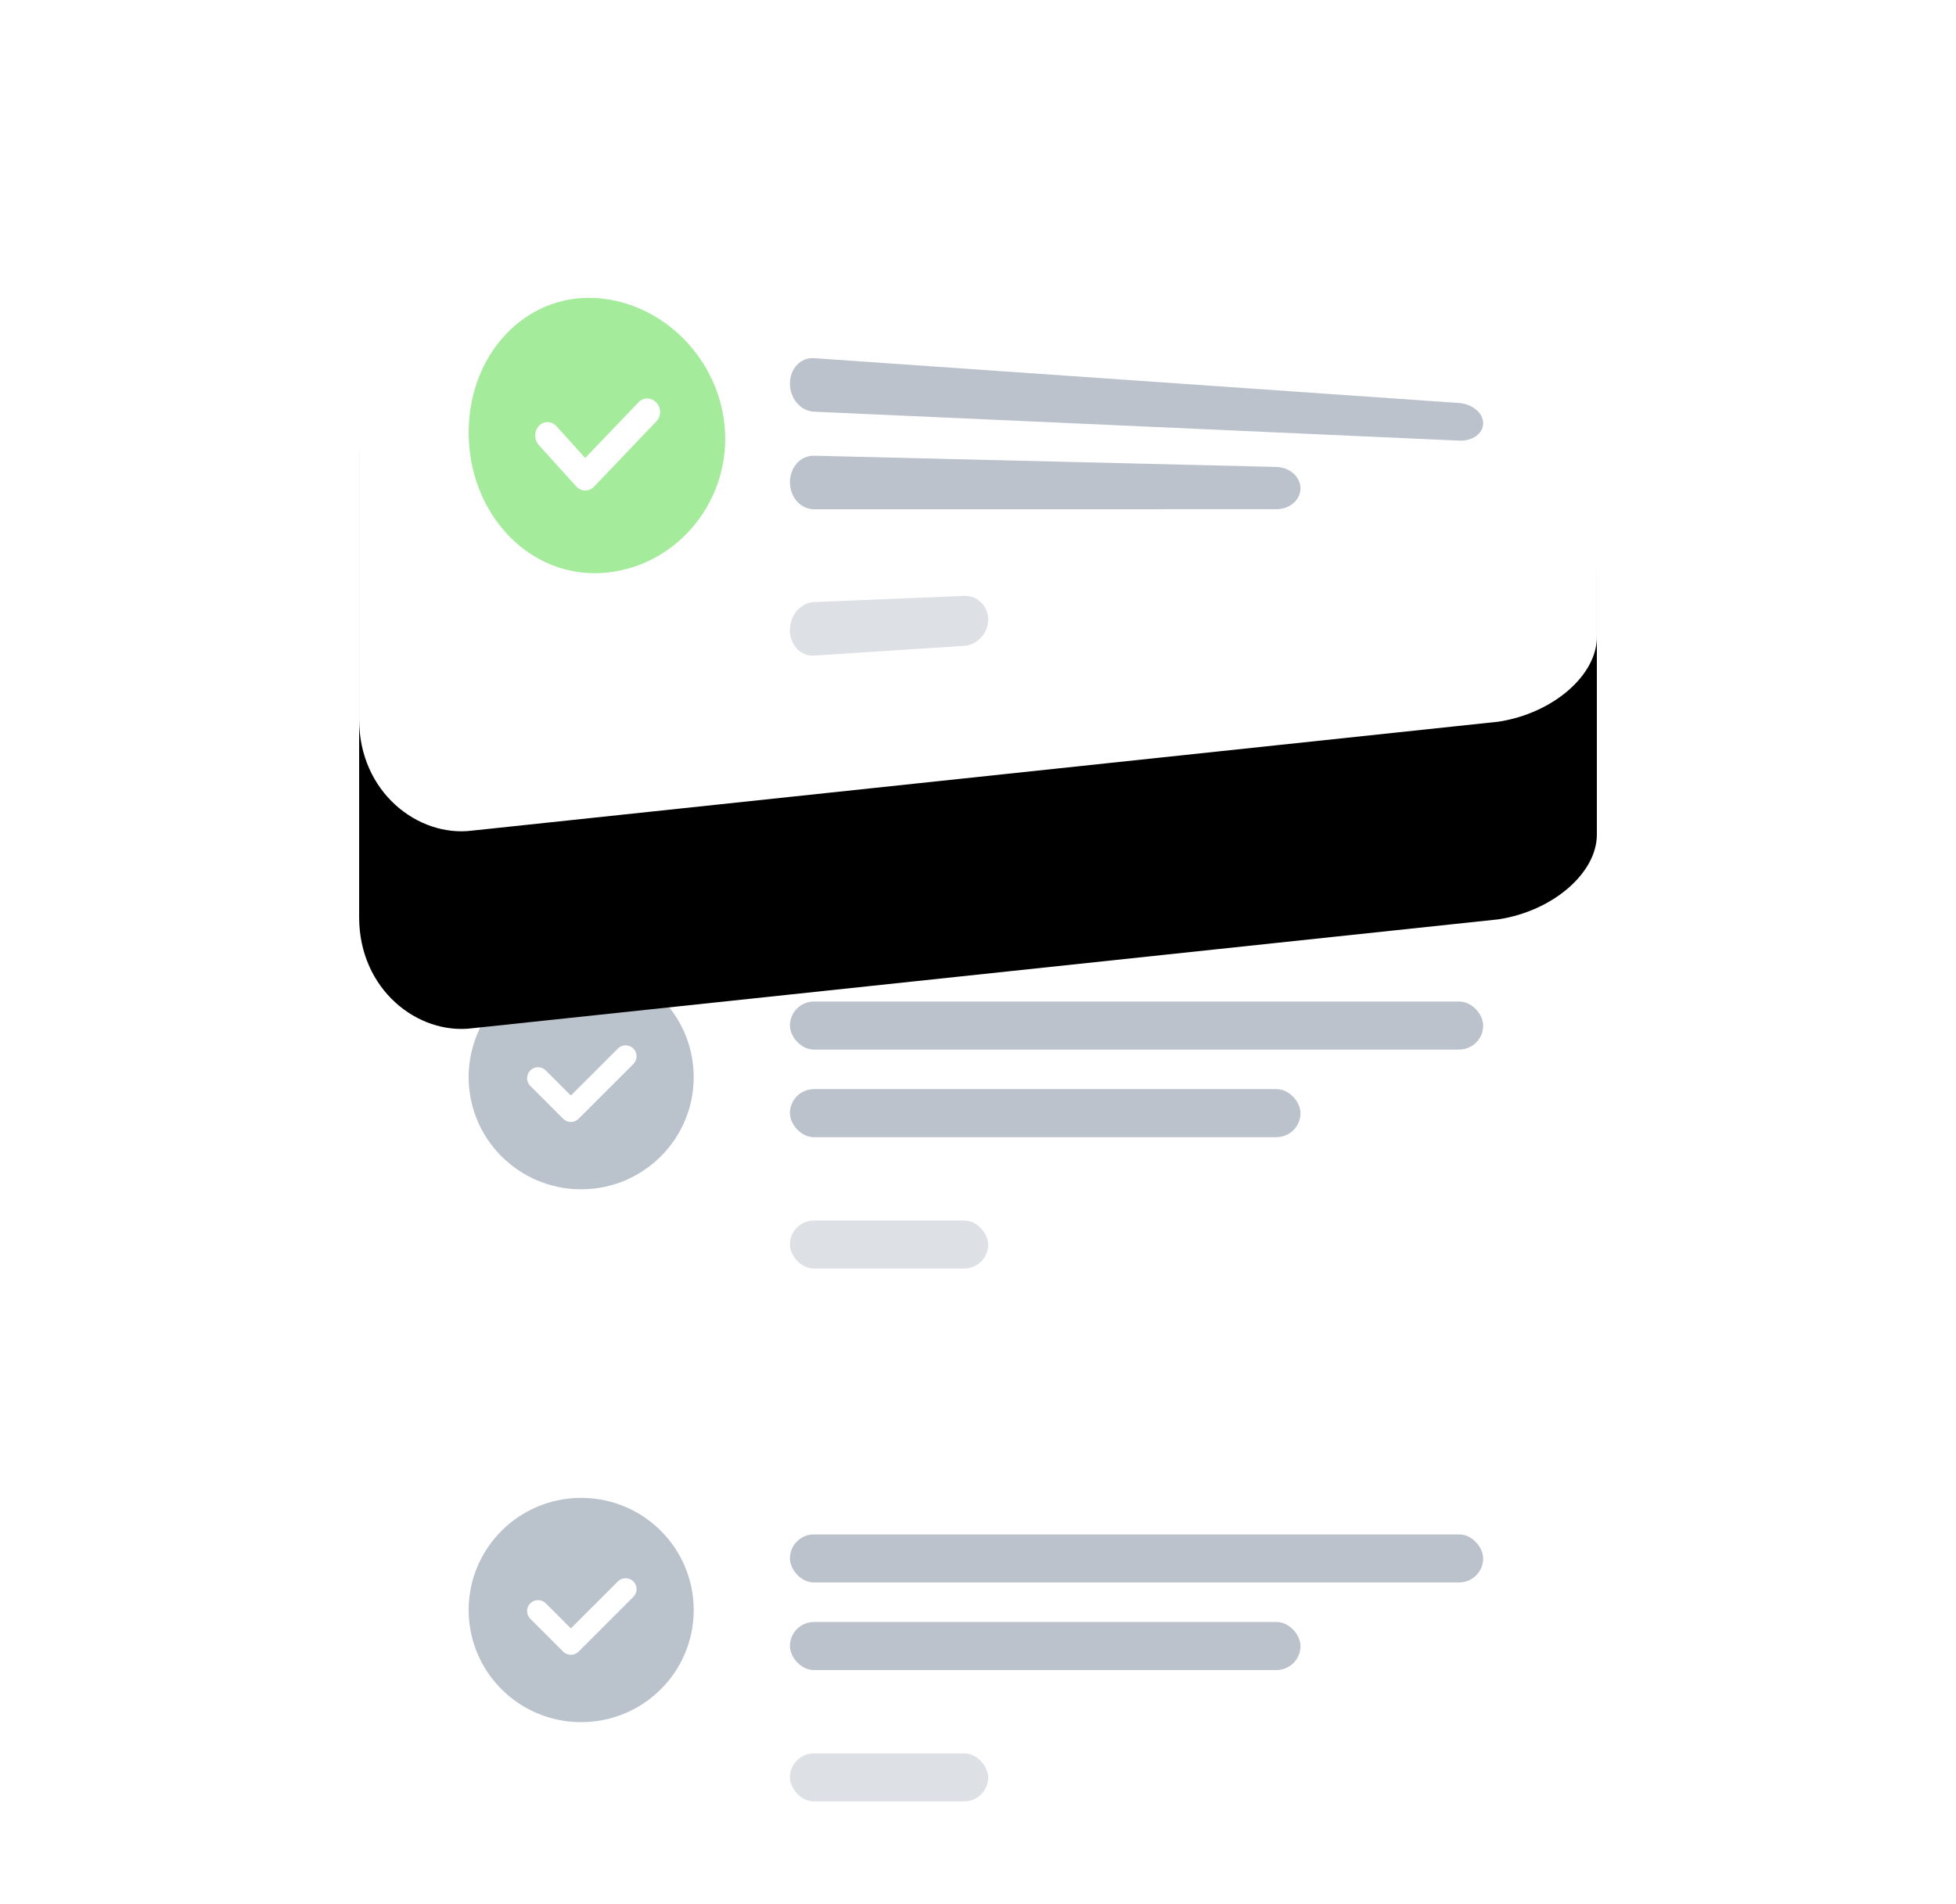 <svg xmlns="http://www.w3.org/2000/svg" xmlns:xlink="http://www.w3.org/1999/xlink" width="188" height="183" viewBox="0 0 188 183">
  <defs>
    <path id="null_tx_2-b" d="M10.175,0.761 L109.489,14.857 C114.721,15.658 118.962,19.314 118.962,23.019 L118.962,47.761 C118.962,51.465 114.721,55.116 109.489,55.91 L10.877,66.378 C5.645,67.046 6.40756185e-16,62.655 0,55.709 L0,11.419 C6.05810018e-16,4.474 4.943,0.087 10.175,0.761 Z"/>
    <filter id="null_tx_2-a" width="204.2%" height="288.6%" x="-52.1%" y="-65.4%" filterUnits="objectBoundingBox">
      <feOffset dy="19" in="SourceAlpha" result="shadowOffsetOuter1"/>
      <feGaussianBlur in="shadowOffsetOuter1" result="shadowBlurOuter1" stdDeviation="17.5"/>
      <feColorMatrix in="shadowBlurOuter1" values="0 0 0 0 0.227   0 0 0 0 0.437   0 0 0 0 0.688  0 0 0 0.189 0"/>
    </filter>
  </defs>
  <g fill="none" fill-rule="evenodd" transform="translate(34 13)">
    <g transform="translate(.519 125.382)">
      <rect width="118.962" height="44.07" fill="#FFF" rx="13.5"/>
      <rect width="66.632" height="4.62" x="41.404" y="9.123" fill="#1B3554" opacity=".3" rx="2.31"/>
      <rect width="49.074" height="4.62" x="41.404" y="17.544" fill="#1B3554" opacity=".3" rx="2.31"/>
      <rect width="19.055" height="4.62" x="41.404" y="30.175" fill="#1B3554" opacity=".15" rx="2.31"/>
      <ellipse cx="21.341" cy="16.394" fill="#BAC2CB" rx="10.815" ry="10.78"/>
      <path fill="#FFF" fill-rule="nonzero" d="M19.607,20.393 C19.812,20.599 20.081,20.702 20.351,20.702 C20.62,20.702 20.889,20.599 21.095,20.393 L26.358,15.13 C26.769,14.719 26.769,14.053 26.358,13.642 C25.947,13.231 25.281,13.231 24.87,13.642 L20.351,18.16 L17.937,15.747 C17.526,15.336 16.86,15.336 16.449,15.747 C16.038,16.158 16.038,16.824 16.449,17.235 L19.607,20.393 Z"/>
    </g>
    <g transform="translate(.519 74.156)">
      <rect width="118.962" height="44.07" fill="#FFF" rx="13.5"/>
      <rect width="66.632" height="4.62" x="41.404" y="9.123" fill="#1B3554" opacity=".3" rx="2.31"/>
      <rect width="49.074" height="4.62" x="41.404" y="17.544" fill="#1B3554" opacity=".3" rx="2.31"/>
      <rect width="19.055" height="4.62" x="41.404" y="30.175" fill="#1B3554" opacity=".15" rx="2.31"/>
      <ellipse cx="21.341" cy="16.394" fill="#BAC2CB" rx="10.815" ry="10.78"/>
      <path fill="#FFF" fill-rule="nonzero" d="M19.607,20.393 C19.812,20.599 20.081,20.702 20.351,20.702 C20.62,20.702 20.889,20.599 21.095,20.393 L26.358,15.13 C26.769,14.719 26.769,14.053 26.358,13.642 C25.947,13.231 25.281,13.231 24.87,13.642 L20.351,18.16 L17.937,15.747 C17.526,15.336 16.86,15.336 16.449,15.747 C16.038,16.158 16.038,16.824 16.449,17.235 L19.607,20.393 Z"/>
    </g>
    <g transform="translate(.519 .47)">
      <use fill="#000" filter="url(#null_tx_2-a)" xlink:href="#null_tx_2-b"/>
      <use fill="#FFF" xlink:href="#null_tx_2-b"/>
      <path fill="#1B3554" d="M43.713 20.961L105.725 25.272C107.001 25.366 108.035 26.237 108.035 27.219 108.035 28.202 107.001 28.949 105.725 28.889L43.713 26.106C42.438 26.052 41.404 24.844 41.404 23.408 41.404 21.972 42.438 20.876 43.713 20.961zM43.713 30.34L88.167 31.418C89.443 31.45 90.477 32.373 90.477 33.479 90.477 34.585 89.443 35.482 88.167 35.482L43.713 35.485C42.438 35.486 41.404 34.322 41.404 32.886 41.404 31.45 42.438 30.31 43.713 30.34z" opacity=".3"/>
      <path fill="#1B3554" d="M43.713,44.409 L58.148,43.814 C59.424,43.761 60.458,44.781 60.458,46.092 C60.458,47.403 59.424,48.533 58.148,48.617 L43.713,49.555 C42.438,49.636 41.404,48.538 41.404,47.103 C41.404,45.667 42.438,44.461 43.713,44.409 Z" opacity=".15"/>
      <path fill="#A4EC9B" d="M22.855,41.631 C29.664,41.488 35.184,35.702 35.184,28.71 C35.184,21.718 29.664,15.662 22.855,15.188 C16.046,14.72 10.526,20.51 10.526,28.116 C10.526,35.721 16.046,41.773 22.855,41.631 Z"/>
      <path fill="#FFF" fill-rule="nonzero" d="M20.878,33.301 C21.113,33.557 21.419,33.685 21.726,33.687 C22.034,33.689 22.34,33.565 22.575,33.314 L28.575,27.029 C29.044,26.549 29.044,25.749 28.575,25.239 C28.106,24.727 27.347,24.698 26.878,25.178 L21.726,30.558 L18.975,27.513 C18.506,26.989 17.746,26.967 17.278,27.468 C16.809,27.97 16.809,28.804 17.278,29.328 L20.878,33.301 Z"/>
    </g>
  </g>
</svg>
